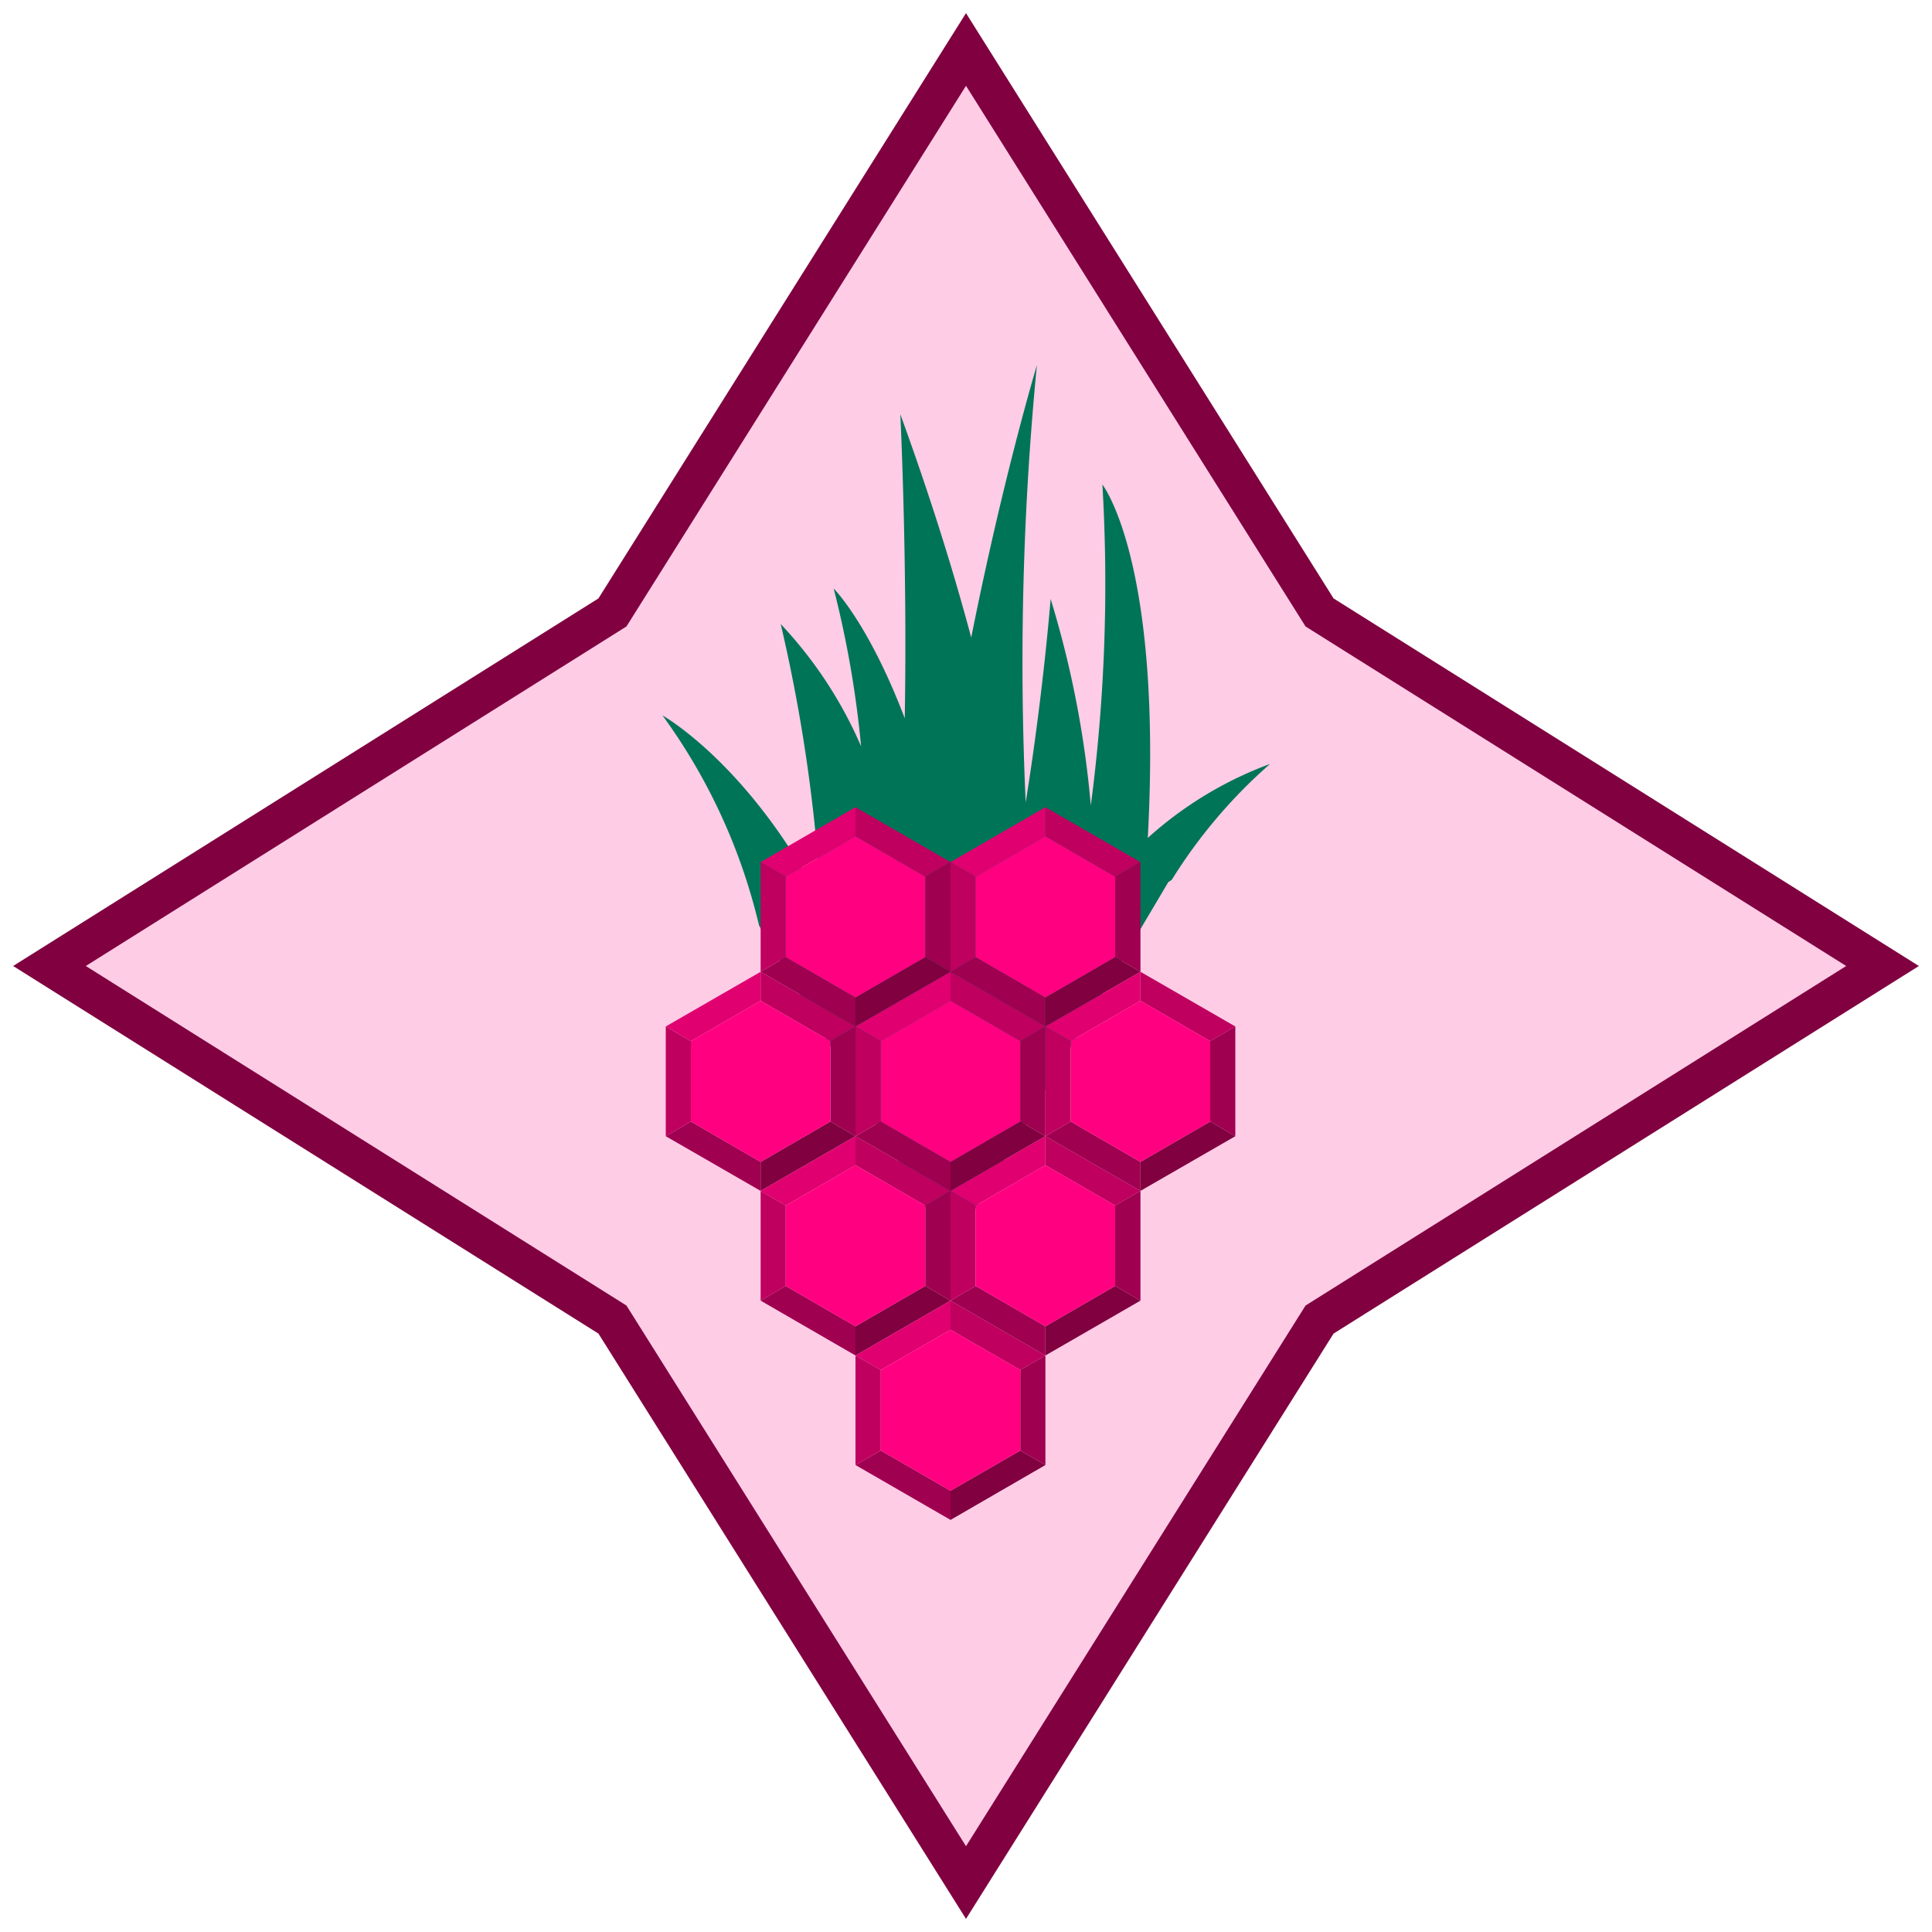 <?xml version="1.0" encoding="utf-8"?>
<svg id="Layer_1" data-name="Layer 1" xmlns="http://www.w3.org/2000/svg" width="100" height="100" viewBox="0 0 100 100">
    <defs>
        <style>
            .cls-1 {
                fill: #ffcce6;
                stroke: #800040;
                stroke-miterlimit: 10;
                stroke-width: 2px;
            }
            .cls-2 {
                fill: #007457;
            }
            .cls-3 {
                fill: #bf005f;
            }
            .cls-4 {
                fill: #800040;
            }
            .cls-5 {
                fill: #e00070;
            }
            .cls-6 {
                fill: #9f0050;
            }
            .cls-7 {
                fill: #ff0080;
            }
        </style>
    </defs>
    <title>razz-berry</title>
    <polygon class="cls-1" points="68.3 68.3 97.44 50 68.3 31.7 50 2.56 31.7 31.7 2.56 50 31.7 68.3 50 97.44 68.3 68.3" />
    <path class="cls-2" d="M59.41,43.37c.77-14.33-2.35-18.29-2.35-18.29a88,88,0,0,1-.6,16.61A51.7,51.7,0,0,0,54.38,31S54,35.87,53.09,41.53a158.46,158.46,0,0,1,.58-22.63S51.94,24.62,50.27,33c-.92-3.45-2.12-7.3-3.67-11.56,0,0,.37,7.49.23,15.74-1.88-4.94-3.68-6.72-3.68-6.72a52.76,52.76,0,0,1,1.42,8.17,21.86,21.86,0,0,0-4.16-6.33,84,84,0,0,1,2.08,14.38c-3.73-7.15-8.2-9.65-8.2-9.65a30.23,30.23,0,0,1,5,10.88l9.94,16.8L59,48.14l1.47-2.48.18-.12a26.71,26.71,0,0,1,5.09-6A19.55,19.55,0,0,0,59.41,43.37Z"
    />
    <polygon class="cls-3" points="39.37 51.8 39.37 50.3 44.28 53.13 42.98 53.89 39.37 51.8" />
    <polygon class="cls-4" points="39.37 60.14 39.37 61.64 44.28 58.81 42.98 58.05 39.37 60.14" />
    <polygon class="cls-5" points="39.37 51.8 39.37 50.3 34.46 53.13 35.76 53.89 39.37 51.8" />
    <polygon class="cls-6" points="39.37 60.14 39.37 61.64 34.46 58.81 35.76 58.05 39.37 60.14" />
    <polygon class="cls-6" points="42.98 58.05 42.98 53.89 44.28 53.13 44.28 58.81 42.98 58.05" />
    <polygon class="cls-3" points="35.76 58.05 35.76 53.89 34.46 53.13 34.46 58.81 35.76 58.05" />
    <polygon class="cls-7" points="42.98 58.05 42.98 53.89 39.37 51.8 35.76 53.89 35.76 58.05 39.37 60.14 42.98 58.05" />
    <polygon class="cls-3" points="44.28 60.31 44.28 58.81 49.2 61.64 47.89 62.4 44.28 60.31" />
    <polygon class="cls-4" points="44.28 68.65 44.28 70.16 49.2 67.32 47.89 66.56 44.28 68.65" />
    <polygon class="cls-5" points="44.28 60.31 44.28 58.81 39.37 61.64 40.67 62.4 44.28 60.31" />
    <polygon class="cls-6" points="44.28 68.65 44.28 70.16 39.37 67.32 40.67 66.56 44.28 68.65" />
    <polygon class="cls-6" points="47.89 66.56 47.89 62.4 49.2 61.64 49.2 67.32 47.89 66.56" />
    <polygon class="cls-3" points="40.67 66.56 40.67 62.4 39.37 61.64 39.37 67.32 40.67 66.56" />
    <polygon class="cls-7" points="47.89 66.56 47.89 62.4 44.28 60.31 40.67 62.4 40.67 66.56 44.28 68.65 47.89 66.56" />
    <polygon class="cls-3" points="49.2 68.83 49.2 67.32 54.11 70.16 52.81 70.91 49.2 68.83" />
    <polygon class="cls-4" points="49.2 77.16 49.2 78.67 54.11 75.83 52.81 75.08 49.2 77.16" />
    <polygon class="cls-5" points="49.2 68.83 49.2 67.32 44.28 70.16 45.59 70.91 49.2 68.83" />
    <polygon class="cls-6" points="49.2 77.16 49.2 78.67 44.28 75.83 45.59 75.08 49.2 77.16" />
    <polygon class="cls-6" points="52.81 75.08 52.81 70.91 54.11 70.16 54.11 75.83 52.81 75.08" />
    <polygon class="cls-3" points="45.59 75.08 45.59 70.91 44.28 70.16 44.28 75.83 45.59 75.08" />
    <polygon class="cls-7" points="52.81 75.08 52.81 70.91 49.2 68.83 45.59 70.91 45.59 75.08 49.2 77.16 52.81 75.08" />
    <polygon class="cls-3" points="44.28 43.29 44.28 41.78 49.2 44.62 47.89 45.38 44.28 43.29" />
    <polygon class="cls-4" points="44.28 51.63 44.28 53.13 49.2 50.3 47.89 49.54 44.28 51.63" />
    <polygon class="cls-5" points="44.28 43.29 44.28 41.78 39.37 44.62 40.67 45.38 44.28 43.29" />
    <polygon class="cls-6" points="44.28 51.63 44.28 53.13 39.37 50.3 40.67 49.54 44.28 51.63" />
    <polygon class="cls-6" points="47.89 49.54 47.89 45.38 49.2 44.62 49.2 50.3 47.89 49.54" />
    <polygon class="cls-3" points="40.67 49.54 40.67 45.38 39.37 44.62 39.37 50.3 40.67 49.54" />
    <polygon class="cls-7" points="47.89 49.54 47.89 45.38 44.28 43.29 40.67 45.38 40.67 49.54 44.28 51.63 47.89 49.54" />
    <polygon class="cls-3" points="54.11 43.29 54.11 41.78 59.03 44.62 57.72 45.38 54.11 43.29" />
    <polygon class="cls-4" points="54.11 51.63 54.11 53.13 59.03 50.3 57.72 49.54 54.11 51.63" />
    <polygon class="cls-5" points="54.11 43.29 54.11 41.78 49.2 44.62 50.5 45.38 54.11 43.29" />
    <polygon class="cls-6" points="54.11 51.63 54.11 53.13 49.2 50.3 50.5 49.54 54.11 51.63" />
    <polygon class="cls-6" points="57.72 49.54 57.72 45.38 59.03 44.62 59.03 50.3 57.72 49.54" />
    <polygon class="cls-3" points="50.5 49.54 50.5 45.38 49.2 44.62 49.2 50.3 50.5 49.54" />
    <polygon class="cls-7" points="57.72 49.54 57.72 45.38 54.11 43.29 50.5 45.38 50.5 49.54 54.11 51.63 57.72 49.54" />
    <polygon class="cls-3" points="49.2 51.8 49.2 50.3 54.11 53.13 52.81 53.89 49.2 51.8" />
    <polygon class="cls-4" points="49.2 60.14 49.2 61.64 54.11 58.81 52.81 58.05 49.2 60.14" />
    <polygon class="cls-5" points="49.2 51.8 49.2 50.3 44.28 53.13 45.59 53.89 49.2 51.8" />
    <polygon class="cls-6" points="49.2 60.14 49.2 61.64 44.28 58.81 45.59 58.05 49.2 60.14" />
    <polygon class="cls-6" points="52.81 58.05 52.81 53.89 54.11 53.13 54.11 58.81 52.81 58.05" />
    <polygon class="cls-3" points="45.59 58.05 45.59 53.89 44.28 53.13 44.28 58.81 45.59 58.05" />
    <polygon class="cls-7" points="52.81 58.05 52.81 53.89 49.2 51.8 45.59 53.89 45.59 58.05 49.2 60.14 52.81 58.05" />
    <polygon class="cls-3" points="54.11 60.31 54.11 58.81 59.03 61.64 57.72 62.4 54.11 60.31" />
    <polygon class="cls-4" points="54.11 68.65 54.11 70.16 59.03 67.32 57.72 66.56 54.11 68.65" />
    <polygon class="cls-5" points="54.11 60.31 54.11 58.81 49.2 61.64 50.5 62.4 54.11 60.31" />
    <polygon class="cls-6" points="54.11 68.65 54.11 70.16 49.2 67.32 50.5 66.56 54.11 68.65" />
    <polygon class="cls-6" points="57.72 66.56 57.72 62.4 59.03 61.64 59.03 67.32 57.72 66.56" />
    <polygon class="cls-3" points="50.5 66.56 50.5 62.4 49.2 61.64 49.2 67.32 50.5 66.56" />
    <polygon class="cls-7" points="57.72 66.56 57.72 62.4 54.11 60.31 50.5 62.4 50.5 66.56 54.11 68.65 57.72 66.56" />
    <polygon class="cls-3" points="59.03 51.8 59.03 50.3 63.94 53.13 62.64 53.89 59.03 51.8" />
    <polygon class="cls-4" points="59.03 60.14 59.03 61.64 63.94 58.81 62.64 58.05 59.03 60.14" />
    <polygon class="cls-5" points="59.03 51.8 59.03 50.3 54.11 53.13 55.42 53.89 59.03 51.8" />
    <polygon class="cls-6" points="59.03 60.14 59.03 61.64 54.11 58.81 55.42 58.05 59.03 60.14" />
    <polygon class="cls-6" points="62.64 58.05 62.64 53.89 63.94 53.13 63.94 58.81 62.64 58.05" />
    <polygon class="cls-3" points="55.42 58.05 55.42 53.89 54.11 53.13 54.11 58.81 55.42 58.05" />
    <polygon class="cls-7" points="62.64 58.05 62.64 53.89 59.03 51.8 55.42 53.89 55.42 58.05 59.03 60.14 62.64 58.05" />
</svg>
